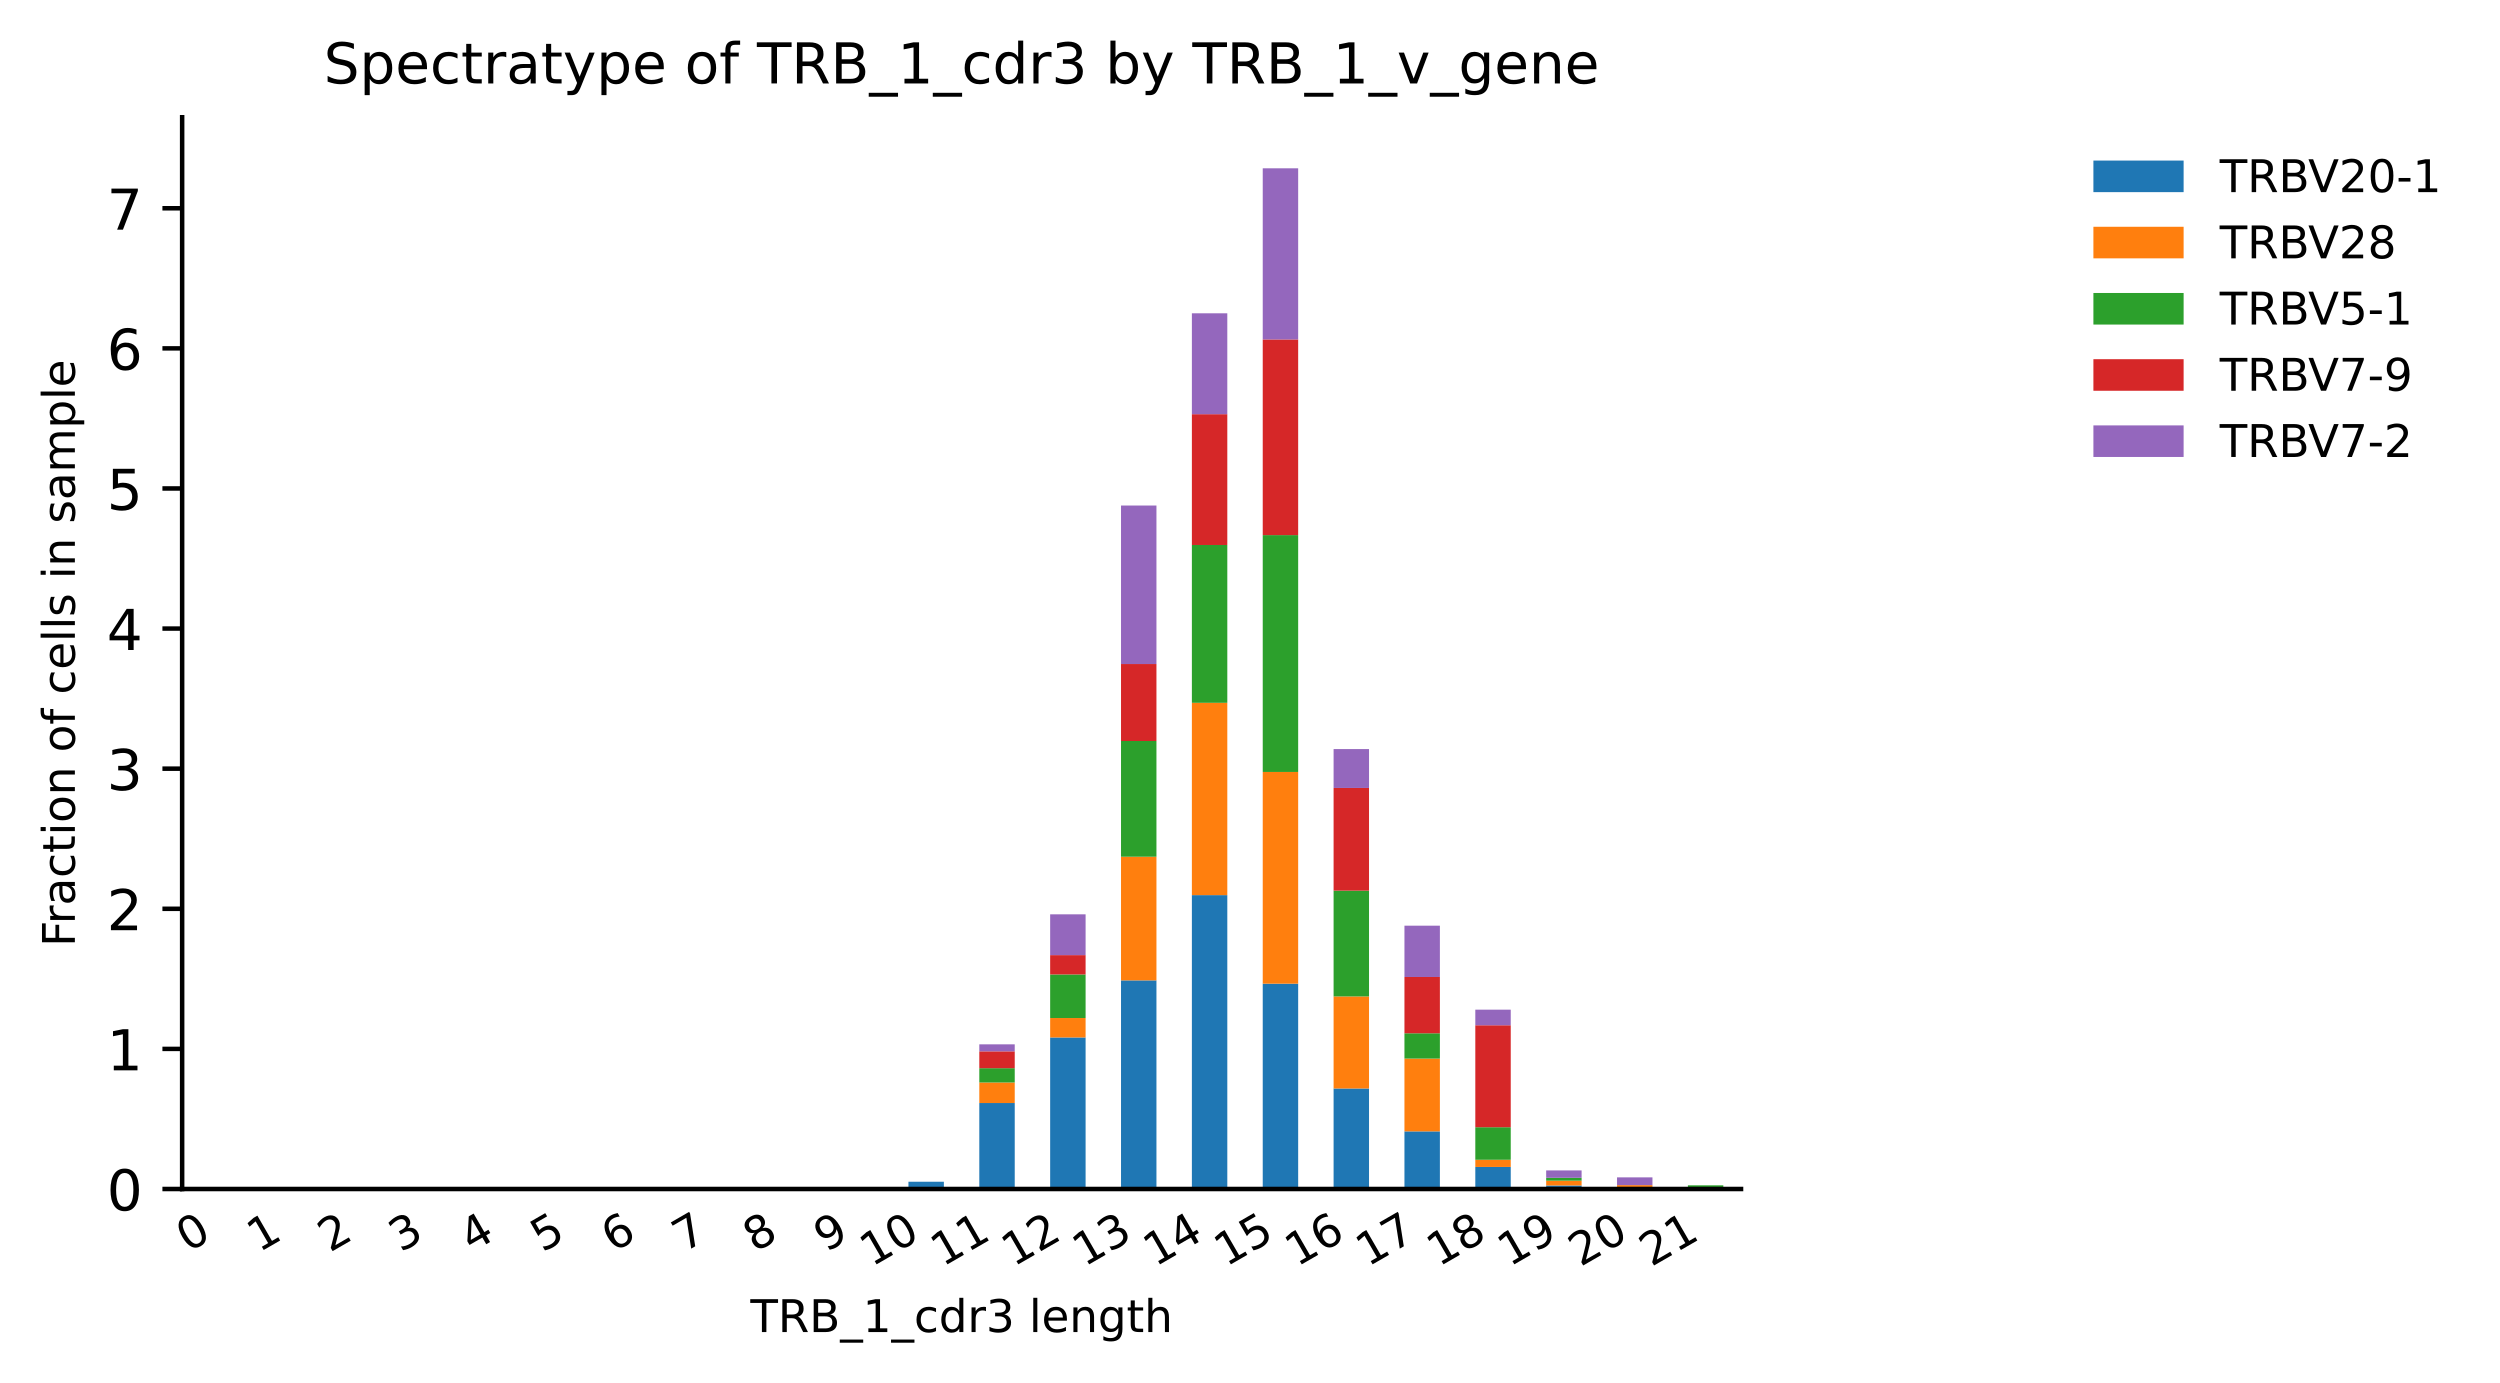 <?xml version="1.0" encoding="utf-8" standalone="no"?>
<!DOCTYPE svg PUBLIC "-//W3C//DTD SVG 1.1//EN"
  "http://www.w3.org/Graphics/SVG/1.1/DTD/svg11.dtd">
<!-- Created with matplotlib (https://matplotlib.org/) -->
<svg height="245.339pt" version="1.1" viewBox="0 0 443.394 245.339" width="443.394pt" xmlns="http://www.w3.org/2000/svg" xmlns:xlink="http://www.w3.org/1999/xlink">
 <defs>
  <style type="text/css">
*{stroke-linecap:butt;stroke-linejoin:round;}
  </style>
 </defs>
 <g id="figure_1">
  <g id="patch_1">
   <path d="M 0 245.339 
L 443.394 245.339 
L 443.394 0 
L 0 0 
z
" style="fill:#ffffff;"/>
  </g>
  <g id="axes_1">
   <g id="patch_2">
    <path d="M 32.305 210.878 
L 308.785 210.878 
L 308.785 20.798 
L 32.305 20.798 
z
" style="fill:#ffffff;"/>
   </g>
   <g id="patch_3">
    <path clip-path="url(#pd4ba8b1c80)" d="M 35.447 210.878 
L 41.73 210.878 
L 41.73 210.878 
L 35.447 210.878 
z
" style="fill:#1f77b4;"/>
   </g>
   <g id="patch_4">
    <path clip-path="url(#pd4ba8b1c80)" d="M 48.014 210.878 
L 54.298 210.878 
L 54.298 210.878 
L 48.014 210.878 
z
" style="fill:#1f77b4;"/>
   </g>
   <g id="patch_5">
    <path clip-path="url(#pd4ba8b1c80)" d="M 60.581 210.878 
L 66.865 210.878 
L 66.865 210.878 
L 60.581 210.878 
z
" style="fill:#1f77b4;"/>
   </g>
   <g id="patch_6">
    <path clip-path="url(#pd4ba8b1c80)" d="M 73.149 210.878 
L 79.432 210.878 
L 79.432 210.878 
L 73.149 210.878 
z
" style="fill:#1f77b4;"/>
   </g>
   <g id="patch_7">
    <path clip-path="url(#pd4ba8b1c80)" d="M 85.716 210.878 
L 92 210.878 
L 92 210.878 
L 85.716 210.878 
z
" style="fill:#1f77b4;"/>
   </g>
   <g id="patch_8">
    <path clip-path="url(#pd4ba8b1c80)" d="M 98.283 210.878 
L 104.567 210.878 
L 104.567 210.878 
L 98.283 210.878 
z
" style="fill:#1f77b4;"/>
   </g>
   <g id="patch_9">
    <path clip-path="url(#pd4ba8b1c80)" d="M 110.85 210.878 
L 117.134 210.878 
L 117.134 210.878 
L 110.85 210.878 
z
" style="fill:#1f77b4;"/>
   </g>
   <g id="patch_10">
    <path clip-path="url(#pd4ba8b1c80)" d="M 123.418 210.878 
L 129.701 210.878 
L 129.701 210.878 
L 123.418 210.878 
z
" style="fill:#1f77b4;"/>
   </g>
   <g id="patch_11">
    <path clip-path="url(#pd4ba8b1c80)" d="M 135.985 210.878 
L 142.269 210.878 
L 142.269 210.878 
L 135.985 210.878 
z
" style="fill:#1f77b4;"/>
   </g>
   <g id="patch_12">
    <path clip-path="url(#pd4ba8b1c80)" d="M 148.552 210.878 
L 154.836 210.878 
L 154.836 210.878 
L 148.552 210.878 
z
" style="fill:#1f77b4;"/>
   </g>
   <g id="patch_13">
    <path clip-path="url(#pd4ba8b1c80)" d="M 161.12 210.878 
L 167.403 210.878 
L 167.403 209.59 
L 161.12 209.59 
z
" style="fill:#1f77b4;"/>
   </g>
   <g id="patch_14">
    <path clip-path="url(#pd4ba8b1c80)" d="M 173.687 210.878 
L 179.97 210.878 
L 179.97 195.63 
L 173.687 195.63 
z
" style="fill:#1f77b4;"/>
   </g>
   <g id="patch_15">
    <path clip-path="url(#pd4ba8b1c80)" d="M 186.254 210.878 
L 192.538 210.878 
L 192.538 184 
L 186.254 184 
z
" style="fill:#1f77b4;"/>
   </g>
   <g id="patch_16">
    <path clip-path="url(#pd4ba8b1c80)" d="M 198.821 210.878 
L 205.105 210.878 
L 205.105 173.877 
L 198.821 173.877 
z
" style="fill:#1f77b4;"/>
   </g>
   <g id="patch_17">
    <path clip-path="url(#pd4ba8b1c80)" d="M 211.389 210.878 
L 217.672 210.878 
L 217.672 158.757 
L 211.389 158.757 
z
" style="fill:#1f77b4;"/>
   </g>
   <g id="patch_18">
    <path clip-path="url(#pd4ba8b1c80)" d="M 223.956 210.878 
L 230.24 210.878 
L 230.24 174.464 
L 223.956 174.464 
z
" style="fill:#1f77b4;"/>
   </g>
   <g id="patch_19">
    <path clip-path="url(#pd4ba8b1c80)" d="M 236.523 210.878 
L 242.807 210.878 
L 242.807 193.052 
L 236.523 193.052 
z
" style="fill:#1f77b4;"/>
   </g>
   <g id="patch_20">
    <path clip-path="url(#pd4ba8b1c80)" d="M 249.09 210.878 
L 255.374 210.878 
L 255.374 200.658 
L 249.09 200.658 
z
" style="fill:#1f77b4;"/>
   </g>
   <g id="patch_21">
    <path clip-path="url(#pd4ba8b1c80)" d="M 261.658 210.878 
L 267.941 210.878 
L 267.941 206.967 
L 261.658 206.967 
z
" style="fill:#1f77b4;"/>
   </g>
   <g id="patch_22">
    <path clip-path="url(#pd4ba8b1c80)" d="M 274.225 210.878 
L 280.509 210.878 
L 280.509 210.257 
L 274.225 210.257 
z
" style="fill:#1f77b4;"/>
   </g>
   <g id="patch_23">
    <path clip-path="url(#pd4ba8b1c80)" d="M 286.792 210.878 
L 293.076 210.878 
L 293.076 210.878 
L 286.792 210.878 
z
" style="fill:#1f77b4;"/>
   </g>
   <g id="patch_24">
    <path clip-path="url(#pd4ba8b1c80)" d="M 299.36 210.878 
L 305.643 210.878 
L 305.643 210.878 
L 299.36 210.878 
z
" style="fill:#1f77b4;"/>
   </g>
   <g id="patch_25">
    <path clip-path="url(#pd4ba8b1c80)" d="M 35.447 210.878 
L 41.73 210.878 
L 41.73 210.878 
L 35.447 210.878 
z
" style="fill:#ff7f0e;"/>
   </g>
   <g id="patch_26">
    <path clip-path="url(#pd4ba8b1c80)" d="M 48.014 210.878 
L 54.298 210.878 
L 54.298 210.878 
L 48.014 210.878 
z
" style="fill:#ff7f0e;"/>
   </g>
   <g id="patch_27">
    <path clip-path="url(#pd4ba8b1c80)" d="M 60.581 210.878 
L 66.865 210.878 
L 66.865 210.878 
L 60.581 210.878 
z
" style="fill:#ff7f0e;"/>
   </g>
   <g id="patch_28">
    <path clip-path="url(#pd4ba8b1c80)" d="M 73.149 210.878 
L 79.432 210.878 
L 79.432 210.878 
L 73.149 210.878 
z
" style="fill:#ff7f0e;"/>
   </g>
   <g id="patch_29">
    <path clip-path="url(#pd4ba8b1c80)" d="M 85.716 210.878 
L 92 210.878 
L 92 210.878 
L 85.716 210.878 
z
" style="fill:#ff7f0e;"/>
   </g>
   <g id="patch_30">
    <path clip-path="url(#pd4ba8b1c80)" d="M 98.283 210.878 
L 104.567 210.878 
L 104.567 210.878 
L 98.283 210.878 
z
" style="fill:#ff7f0e;"/>
   </g>
   <g id="patch_31">
    <path clip-path="url(#pd4ba8b1c80)" d="M 110.85 210.878 
L 117.134 210.878 
L 117.134 210.878 
L 110.85 210.878 
z
" style="fill:#ff7f0e;"/>
   </g>
   <g id="patch_32">
    <path clip-path="url(#pd4ba8b1c80)" d="M 123.418 210.878 
L 129.701 210.878 
L 129.701 210.878 
L 123.418 210.878 
z
" style="fill:#ff7f0e;"/>
   </g>
   <g id="patch_33">
    <path clip-path="url(#pd4ba8b1c80)" d="M 135.985 210.878 
L 142.269 210.878 
L 142.269 210.878 
L 135.985 210.878 
z
" style="fill:#ff7f0e;"/>
   </g>
   <g id="patch_34">
    <path clip-path="url(#pd4ba8b1c80)" d="M 148.552 210.878 
L 154.836 210.878 
L 154.836 210.878 
L 148.552 210.878 
z
" style="fill:#ff7f0e;"/>
   </g>
   <g id="patch_35">
    <path clip-path="url(#pd4ba8b1c80)" d="M 161.12 210.878 
L 167.403 210.878 
L 167.403 210.878 
L 161.12 210.878 
z
" style="fill:#ff7f0e;"/>
   </g>
   <g id="patch_36">
    <path clip-path="url(#pd4ba8b1c80)" d="M 173.687 195.63 
L 179.97 195.63 
L 179.97 191.988 
L 173.687 191.988 
z
" style="fill:#ff7f0e;"/>
   </g>
   <g id="patch_37">
    <path clip-path="url(#pd4ba8b1c80)" d="M 186.254 184 
L 192.538 184 
L 192.538 180.553 
L 186.254 180.553 
z
" style="fill:#ff7f0e;"/>
   </g>
   <g id="patch_38">
    <path clip-path="url(#pd4ba8b1c80)" d="M 198.821 173.877 
L 205.105 173.877 
L 205.105 151.945 
L 198.821 151.945 
z
" style="fill:#ff7f0e;"/>
   </g>
   <g id="patch_39">
    <path clip-path="url(#pd4ba8b1c80)" d="M 211.389 158.757 
L 217.672 158.757 
L 217.672 124.648 
L 211.389 124.648 
z
" style="fill:#ff7f0e;"/>
   </g>
   <g id="patch_40">
    <path clip-path="url(#pd4ba8b1c80)" d="M 223.956 174.464 
L 230.24 174.464 
L 230.24 136.911 
L 223.956 136.911 
z
" style="fill:#ff7f0e;"/>
   </g>
   <g id="patch_41">
    <path clip-path="url(#pd4ba8b1c80)" d="M 236.523 193.052 
L 242.807 193.052 
L 242.807 176.724 
L 236.523 176.724 
z
" style="fill:#ff7f0e;"/>
   </g>
   <g id="patch_42">
    <path clip-path="url(#pd4ba8b1c80)" d="M 249.09 200.658 
L 255.374 200.658 
L 255.374 187.746 
L 249.09 187.746 
z
" style="fill:#ff7f0e;"/>
   </g>
   <g id="patch_43">
    <path clip-path="url(#pd4ba8b1c80)" d="M 261.658 206.967 
L 267.941 206.967 
L 267.941 205.692 
L 261.658 205.692 
z
" style="fill:#ff7f0e;"/>
   </g>
   <g id="patch_44">
    <path clip-path="url(#pd4ba8b1c80)" d="M 274.225 210.257 
L 280.509 210.257 
L 280.509 209.4 
L 274.225 209.4 
z
" style="fill:#ff7f0e;"/>
   </g>
   <g id="patch_45">
    <path clip-path="url(#pd4ba8b1c80)" d="M 286.792 210.878 
L 293.076 210.878 
L 293.076 210.188 
L 286.792 210.188 
z
" style="fill:#ff7f0e;"/>
   </g>
   <g id="patch_46">
    <path clip-path="url(#pd4ba8b1c80)" d="M 299.36 210.878 
L 305.643 210.878 
L 305.643 210.878 
L 299.36 210.878 
z
" style="fill:#ff7f0e;"/>
   </g>
   <g id="patch_47">
    <path clip-path="url(#pd4ba8b1c80)" d="M 35.447 210.878 
L 41.73 210.878 
L 41.73 210.878 
L 35.447 210.878 
z
" style="fill:#2ca02c;"/>
   </g>
   <g id="patch_48">
    <path clip-path="url(#pd4ba8b1c80)" d="M 48.014 210.878 
L 54.298 210.878 
L 54.298 210.878 
L 48.014 210.878 
z
" style="fill:#2ca02c;"/>
   </g>
   <g id="patch_49">
    <path clip-path="url(#pd4ba8b1c80)" d="M 60.581 210.878 
L 66.865 210.878 
L 66.865 210.878 
L 60.581 210.878 
z
" style="fill:#2ca02c;"/>
   </g>
   <g id="patch_50">
    <path clip-path="url(#pd4ba8b1c80)" d="M 73.149 210.878 
L 79.432 210.878 
L 79.432 210.878 
L 73.149 210.878 
z
" style="fill:#2ca02c;"/>
   </g>
   <g id="patch_51">
    <path clip-path="url(#pd4ba8b1c80)" d="M 85.716 210.878 
L 92 210.878 
L 92 210.878 
L 85.716 210.878 
z
" style="fill:#2ca02c;"/>
   </g>
   <g id="patch_52">
    <path clip-path="url(#pd4ba8b1c80)" d="M 98.283 210.878 
L 104.567 210.878 
L 104.567 210.878 
L 98.283 210.878 
z
" style="fill:#2ca02c;"/>
   </g>
   <g id="patch_53">
    <path clip-path="url(#pd4ba8b1c80)" d="M 110.85 210.878 
L 117.134 210.878 
L 117.134 210.878 
L 110.85 210.878 
z
" style="fill:#2ca02c;"/>
   </g>
   <g id="patch_54">
    <path clip-path="url(#pd4ba8b1c80)" d="M 123.418 210.878 
L 129.701 210.878 
L 129.701 210.878 
L 123.418 210.878 
z
" style="fill:#2ca02c;"/>
   </g>
   <g id="patch_55">
    <path clip-path="url(#pd4ba8b1c80)" d="M 135.985 210.878 
L 142.269 210.878 
L 142.269 210.878 
L 135.985 210.878 
z
" style="fill:#2ca02c;"/>
   </g>
   <g id="patch_56">
    <path clip-path="url(#pd4ba8b1c80)" d="M 148.552 210.878 
L 154.836 210.878 
L 154.836 210.878 
L 148.552 210.878 
z
" style="fill:#2ca02c;"/>
   </g>
   <g id="patch_57">
    <path clip-path="url(#pd4ba8b1c80)" d="M 161.12 210.878 
L 167.403 210.878 
L 167.403 210.878 
L 161.12 210.878 
z
" style="fill:#2ca02c;"/>
   </g>
   <g id="patch_58">
    <path clip-path="url(#pd4ba8b1c80)" d="M 173.687 191.988 
L 179.97 191.988 
L 179.97 189.452 
L 173.687 189.452 
z
" style="fill:#2ca02c;"/>
   </g>
   <g id="patch_59">
    <path clip-path="url(#pd4ba8b1c80)" d="M 186.254 180.553 
L 192.538 180.553 
L 192.538 172.826 
L 186.254 172.826 
z
" style="fill:#2ca02c;"/>
   </g>
   <g id="patch_60">
    <path clip-path="url(#pd4ba8b1c80)" d="M 198.821 151.945 
L 205.105 151.945 
L 205.105 131.421 
L 198.821 131.421 
z
" style="fill:#2ca02c;"/>
   </g>
   <g id="patch_61">
    <path clip-path="url(#pd4ba8b1c80)" d="M 211.389 124.648 
L 217.672 124.648 
L 217.672 96.658 
L 211.389 96.658 
z
" style="fill:#2ca02c;"/>
   </g>
   <g id="patch_62">
    <path clip-path="url(#pd4ba8b1c80)" d="M 223.956 136.911 
L 230.24 136.911 
L 230.24 94.906 
L 223.956 94.906 
z
" style="fill:#2ca02c;"/>
   </g>
   <g id="patch_63">
    <path clip-path="url(#pd4ba8b1c80)" d="M 236.523 176.724 
L 242.807 176.724 
L 242.807 157.963 
L 236.523 157.963 
z
" style="fill:#2ca02c;"/>
   </g>
   <g id="patch_64">
    <path clip-path="url(#pd4ba8b1c80)" d="M 249.09 187.746 
L 255.374 187.746 
L 255.374 183.261 
L 249.09 183.261 
z
" style="fill:#2ca02c;"/>
   </g>
   <g id="patch_65">
    <path clip-path="url(#pd4ba8b1c80)" d="M 261.658 205.692 
L 267.941 205.692 
L 267.941 199.922 
L 261.658 199.922 
z
" style="fill:#2ca02c;"/>
   </g>
   <g id="patch_66">
    <path clip-path="url(#pd4ba8b1c80)" d="M 274.225 209.4 
L 280.509 209.4 
L 280.509 208.893 
L 274.225 208.893 
z
" style="fill:#2ca02c;"/>
   </g>
   <g id="patch_67">
    <path clip-path="url(#pd4ba8b1c80)" d="M 286.792 210.878 
L 293.076 210.878 
L 293.076 210.878 
L 286.792 210.878 
z
" style="fill:#2ca02c;"/>
   </g>
   <g id="patch_68">
    <path clip-path="url(#pd4ba8b1c80)" d="M 299.36 210.878 
L 305.643 210.878 
L 305.643 210.225 
L 299.36 210.225 
z
" style="fill:#2ca02c;"/>
   </g>
   <g id="patch_69">
    <path clip-path="url(#pd4ba8b1c80)" d="M 35.447 210.878 
L 41.73 210.878 
L 41.73 210.878 
L 35.447 210.878 
z
" style="fill:#d62728;"/>
   </g>
   <g id="patch_70">
    <path clip-path="url(#pd4ba8b1c80)" d="M 48.014 210.878 
L 54.298 210.878 
L 54.298 210.878 
L 48.014 210.878 
z
" style="fill:#d62728;"/>
   </g>
   <g id="patch_71">
    <path clip-path="url(#pd4ba8b1c80)" d="M 60.581 210.878 
L 66.865 210.878 
L 66.865 210.878 
L 60.581 210.878 
z
" style="fill:#d62728;"/>
   </g>
   <g id="patch_72">
    <path clip-path="url(#pd4ba8b1c80)" d="M 73.149 210.878 
L 79.432 210.878 
L 79.432 210.878 
L 73.149 210.878 
z
" style="fill:#d62728;"/>
   </g>
   <g id="patch_73">
    <path clip-path="url(#pd4ba8b1c80)" d="M 85.716 210.878 
L 92 210.878 
L 92 210.878 
L 85.716 210.878 
z
" style="fill:#d62728;"/>
   </g>
   <g id="patch_74">
    <path clip-path="url(#pd4ba8b1c80)" d="M 98.283 210.878 
L 104.567 210.878 
L 104.567 210.878 
L 98.283 210.878 
z
" style="fill:#d62728;"/>
   </g>
   <g id="patch_75">
    <path clip-path="url(#pd4ba8b1c80)" d="M 110.85 210.878 
L 117.134 210.878 
L 117.134 210.878 
L 110.85 210.878 
z
" style="fill:#d62728;"/>
   </g>
   <g id="patch_76">
    <path clip-path="url(#pd4ba8b1c80)" d="M 123.418 210.878 
L 129.701 210.878 
L 129.701 210.878 
L 123.418 210.878 
z
" style="fill:#d62728;"/>
   </g>
   <g id="patch_77">
    <path clip-path="url(#pd4ba8b1c80)" d="M 135.985 210.878 
L 142.269 210.878 
L 142.269 210.878 
L 135.985 210.878 
z
" style="fill:#d62728;"/>
   </g>
   <g id="patch_78">
    <path clip-path="url(#pd4ba8b1c80)" d="M 148.552 210.878 
L 154.836 210.878 
L 154.836 210.878 
L 148.552 210.878 
z
" style="fill:#d62728;"/>
   </g>
   <g id="patch_79">
    <path clip-path="url(#pd4ba8b1c80)" d="M 161.12 210.878 
L 167.403 210.878 
L 167.403 210.878 
L 161.12 210.878 
z
" style="fill:#d62728;"/>
   </g>
   <g id="patch_80">
    <path clip-path="url(#pd4ba8b1c80)" d="M 173.687 189.452 
L 179.97 189.452 
L 179.97 186.464 
L 173.687 186.464 
z
" style="fill:#d62728;"/>
   </g>
   <g id="patch_81">
    <path clip-path="url(#pd4ba8b1c80)" d="M 186.254 172.826 
L 192.538 172.826 
L 192.538 169.399 
L 186.254 169.399 
z
" style="fill:#d62728;"/>
   </g>
   <g id="patch_82">
    <path clip-path="url(#pd4ba8b1c80)" d="M 198.821 131.421 
L 205.105 131.421 
L 205.105 117.771 
L 198.821 117.771 
z
" style="fill:#d62728;"/>
   </g>
   <g id="patch_83">
    <path clip-path="url(#pd4ba8b1c80)" d="M 211.389 96.658 
L 217.672 96.658 
L 217.672 73.459 
L 211.389 73.459 
z
" style="fill:#d62728;"/>
   </g>
   <g id="patch_84">
    <path clip-path="url(#pd4ba8b1c80)" d="M 223.956 94.906 
L 230.24 94.906 
L 230.24 60.2 
L 223.956 60.2 
z
" style="fill:#d62728;"/>
   </g>
   <g id="patch_85">
    <path clip-path="url(#pd4ba8b1c80)" d="M 236.523 157.963 
L 242.807 157.963 
L 242.807 139.75 
L 236.523 139.75 
z
" style="fill:#d62728;"/>
   </g>
   <g id="patch_86">
    <path clip-path="url(#pd4ba8b1c80)" d="M 249.09 183.261 
L 255.374 183.261 
L 255.374 173.276 
L 249.09 173.276 
z
" style="fill:#d62728;"/>
   </g>
   <g id="patch_87">
    <path clip-path="url(#pd4ba8b1c80)" d="M 261.658 199.922 
L 267.941 199.922 
L 267.941 181.838 
L 261.658 181.838 
z
" style="fill:#d62728;"/>
   </g>
   <g id="patch_88">
    <path clip-path="url(#pd4ba8b1c80)" d="M 274.225 210.878 
L 280.509 210.878 
L 280.509 210.878 
L 274.225 210.878 
z
" style="fill:#d62728;"/>
   </g>
   <g id="patch_89">
    <path clip-path="url(#pd4ba8b1c80)" d="M 286.792 210.878 
L 293.076 210.878 
L 293.076 210.878 
L 286.792 210.878 
z
" style="fill:#d62728;"/>
   </g>
   <g id="patch_90">
    <path clip-path="url(#pd4ba8b1c80)" d="M 299.36 210.878 
L 305.643 210.878 
L 305.643 210.878 
L 299.36 210.878 
z
" style="fill:#d62728;"/>
   </g>
   <g id="patch_91">
    <path clip-path="url(#pd4ba8b1c80)" d="M 35.447 210.878 
L 41.73 210.878 
L 41.73 210.878 
L 35.447 210.878 
z
" style="fill:#9467bd;"/>
   </g>
   <g id="patch_92">
    <path clip-path="url(#pd4ba8b1c80)" d="M 48.014 210.878 
L 54.298 210.878 
L 54.298 210.878 
L 48.014 210.878 
z
" style="fill:#9467bd;"/>
   </g>
   <g id="patch_93">
    <path clip-path="url(#pd4ba8b1c80)" d="M 60.581 210.878 
L 66.865 210.878 
L 66.865 210.878 
L 60.581 210.878 
z
" style="fill:#9467bd;"/>
   </g>
   <g id="patch_94">
    <path clip-path="url(#pd4ba8b1c80)" d="M 73.149 210.878 
L 79.432 210.878 
L 79.432 210.878 
L 73.149 210.878 
z
" style="fill:#9467bd;"/>
   </g>
   <g id="patch_95">
    <path clip-path="url(#pd4ba8b1c80)" d="M 85.716 210.878 
L 92 210.878 
L 92 210.878 
L 85.716 210.878 
z
" style="fill:#9467bd;"/>
   </g>
   <g id="patch_96">
    <path clip-path="url(#pd4ba8b1c80)" d="M 98.283 210.878 
L 104.567 210.878 
L 104.567 210.878 
L 98.283 210.878 
z
" style="fill:#9467bd;"/>
   </g>
   <g id="patch_97">
    <path clip-path="url(#pd4ba8b1c80)" d="M 110.85 210.878 
L 117.134 210.878 
L 117.134 210.878 
L 110.85 210.878 
z
" style="fill:#9467bd;"/>
   </g>
   <g id="patch_98">
    <path clip-path="url(#pd4ba8b1c80)" d="M 123.418 210.878 
L 129.701 210.878 
L 129.701 210.878 
L 123.418 210.878 
z
" style="fill:#9467bd;"/>
   </g>
   <g id="patch_99">
    <path clip-path="url(#pd4ba8b1c80)" d="M 135.985 210.878 
L 142.269 210.878 
L 142.269 210.878 
L 135.985 210.878 
z
" style="fill:#9467bd;"/>
   </g>
   <g id="patch_100">
    <path clip-path="url(#pd4ba8b1c80)" d="M 148.552 210.878 
L 154.836 210.878 
L 154.836 210.878 
L 148.552 210.878 
z
" style="fill:#9467bd;"/>
   </g>
   <g id="patch_101">
    <path clip-path="url(#pd4ba8b1c80)" d="M 161.12 210.878 
L 167.403 210.878 
L 167.403 210.878 
L 161.12 210.878 
z
" style="fill:#9467bd;"/>
   </g>
   <g id="patch_102">
    <path clip-path="url(#pd4ba8b1c80)" d="M 173.687 186.464 
L 179.97 186.464 
L 179.97 185.221 
L 173.687 185.221 
z
" style="fill:#9467bd;"/>
   </g>
   <g id="patch_103">
    <path clip-path="url(#pd4ba8b1c80)" d="M 186.254 169.399 
L 192.538 169.399 
L 192.538 162.163 
L 186.254 162.163 
z
" style="fill:#9467bd;"/>
   </g>
   <g id="patch_104">
    <path clip-path="url(#pd4ba8b1c80)" d="M 198.821 117.771 
L 205.105 117.771 
L 205.105 89.659 
L 198.821 89.659 
z
" style="fill:#9467bd;"/>
   </g>
   <g id="patch_105">
    <path clip-path="url(#pd4ba8b1c80)" d="M 211.389 73.459 
L 217.672 73.459 
L 217.672 55.566 
L 211.389 55.566 
z
" style="fill:#9467bd;"/>
   </g>
   <g id="patch_106">
    <path clip-path="url(#pd4ba8b1c80)" d="M 223.956 60.2 
L 230.24 60.2 
L 230.24 29.85 
L 223.956 29.85 
z
" style="fill:#9467bd;"/>
   </g>
   <g id="patch_107">
    <path clip-path="url(#pd4ba8b1c80)" d="M 236.523 139.75 
L 242.807 139.75 
L 242.807 132.853 
L 236.523 132.853 
z
" style="fill:#9467bd;"/>
   </g>
   <g id="patch_108">
    <path clip-path="url(#pd4ba8b1c80)" d="M 249.09 173.276 
L 255.374 173.276 
L 255.374 164.176 
L 249.09 164.176 
z
" style="fill:#9467bd;"/>
   </g>
   <g id="patch_109">
    <path clip-path="url(#pd4ba8b1c80)" d="M 261.658 181.838 
L 267.941 181.838 
L 267.941 179.072 
L 261.658 179.072 
z
" style="fill:#9467bd;"/>
   </g>
   <g id="patch_110">
    <path clip-path="url(#pd4ba8b1c80)" d="M 274.225 208.893 
L 280.509 208.893 
L 280.509 207.582 
L 274.225 207.582 
z
" style="fill:#9467bd;"/>
   </g>
   <g id="patch_111">
    <path clip-path="url(#pd4ba8b1c80)" d="M 286.792 210.188 
L 293.076 210.188 
L 293.076 208.814 
L 286.792 208.814 
z
" style="fill:#9467bd;"/>
   </g>
   <g id="patch_112">
    <path clip-path="url(#pd4ba8b1c80)" d="M 299.36 210.878 
L 305.643 210.878 
L 305.643 210.878 
L 299.36 210.878 
z
" style="fill:#9467bd;"/>
   </g>
   <g id="matplotlib.axis_1">
    <g id="xtick_1">
     <g id="line2d_1"/>
     <g id="text_1">
      <!-- 0 -->
      <defs>
       <path d="M 31.781 66.406 
Q 24.172 66.406 20.328 58.906 
Q 16.5 51.422 16.5 36.375 
Q 16.5 21.391 20.328 13.891 
Q 24.172 6.391 31.781 6.391 
Q 39.453 6.391 43.281 13.891 
Q 47.125 21.391 47.125 36.375 
Q 47.125 51.422 43.281 58.906 
Q 39.453 66.406 31.781 66.406 
z
M 31.781 74.219 
Q 44.047 74.219 50.516 64.516 
Q 56.984 54.828 56.984 36.375 
Q 56.984 17.969 50.516 8.266 
Q 44.047 -1.422 31.781 -1.422 
Q 19.531 -1.422 13.062 8.266 
Q 6.594 17.969 6.594 36.375 
Q 6.594 54.828 13.062 64.516 
Q 19.531 74.219 31.781 74.219 
z
" id="DejaVuSans-48"/>
      </defs>
      <g transform="translate(33.349 222.188)rotate(-30)scale(0.08 -0.08)">
       <use xlink:href="#DejaVuSans-48"/>
      </g>
     </g>
    </g>
    <g id="xtick_2">
     <g id="line2d_2"/>
     <g id="text_2">
      <!-- 1 -->
      <defs>
       <path d="M 12.406 8.297 
L 28.516 8.297 
L 28.516 63.922 
L 10.984 60.406 
L 10.984 69.391 
L 28.422 72.906 
L 38.281 72.906 
L 38.281 8.297 
L 54.391 8.297 
L 54.391 0 
L 12.406 0 
z
" id="DejaVuSans-49"/>
      </defs>
      <g transform="translate(45.916 222.188)rotate(-30)scale(0.08 -0.08)">
       <use xlink:href="#DejaVuSans-49"/>
      </g>
     </g>
    </g>
    <g id="xtick_3">
     <g id="line2d_3"/>
     <g id="text_3">
      <!-- 2 -->
      <defs>
       <path d="M 19.188 8.297 
L 53.609 8.297 
L 53.609 0 
L 7.328 0 
L 7.328 8.297 
Q 12.938 14.109 22.625 23.891 
Q 32.328 33.688 34.812 36.531 
Q 39.547 41.844 41.422 45.531 
Q 43.312 49.219 43.312 52.781 
Q 43.312 58.594 39.234 62.25 
Q 35.156 65.922 28.609 65.922 
Q 23.969 65.922 18.812 64.312 
Q 13.672 62.703 7.812 59.422 
L 7.812 69.391 
Q 13.766 71.781 18.938 73 
Q 24.125 74.219 28.422 74.219 
Q 39.75 74.219 46.484 68.547 
Q 53.219 62.891 53.219 53.422 
Q 53.219 48.922 51.531 44.891 
Q 49.859 40.875 45.406 35.406 
Q 44.188 33.984 37.641 27.219 
Q 31.109 20.453 19.188 8.297 
z
" id="DejaVuSans-50"/>
      </defs>
      <g transform="translate(58.483 222.188)rotate(-30)scale(0.08 -0.08)">
       <use xlink:href="#DejaVuSans-50"/>
      </g>
     </g>
    </g>
    <g id="xtick_4">
     <g id="line2d_4"/>
     <g id="text_4">
      <!-- 3 -->
      <defs>
       <path d="M 40.578 39.312 
Q 47.656 37.797 51.625 33 
Q 55.609 28.219 55.609 21.188 
Q 55.609 10.406 48.188 4.484 
Q 40.766 -1.422 27.094 -1.422 
Q 22.516 -1.422 17.656 -0.516 
Q 12.797 0.391 7.625 2.203 
L 7.625 11.719 
Q 11.719 9.328 16.594 8.109 
Q 21.484 6.891 26.812 6.891 
Q 36.078 6.891 40.938 10.547 
Q 45.797 14.203 45.797 21.188 
Q 45.797 27.641 41.281 31.266 
Q 36.766 34.906 28.719 34.906 
L 20.219 34.906 
L 20.219 43.016 
L 29.109 43.016 
Q 36.375 43.016 40.234 45.922 
Q 44.094 48.828 44.094 54.297 
Q 44.094 59.906 40.109 62.906 
Q 36.141 65.922 28.719 65.922 
Q 24.656 65.922 20.016 65.031 
Q 15.375 64.156 9.812 62.312 
L 9.812 71.094 
Q 15.438 72.656 20.344 73.438 
Q 25.25 74.219 29.594 74.219 
Q 40.828 74.219 47.359 69.109 
Q 53.906 64.016 53.906 55.328 
Q 53.906 49.266 50.438 45.094 
Q 46.969 40.922 40.578 39.312 
z
" id="DejaVuSans-51"/>
      </defs>
      <g transform="translate(71.051 222.188)rotate(-30)scale(0.08 -0.08)">
       <use xlink:href="#DejaVuSans-51"/>
      </g>
     </g>
    </g>
    <g id="xtick_5">
     <g id="line2d_5"/>
     <g id="text_5">
      <!-- 4 -->
      <defs>
       <path d="M 37.797 64.312 
L 12.891 25.391 
L 37.797 25.391 
z
M 35.203 72.906 
L 47.609 72.906 
L 47.609 25.391 
L 58.016 25.391 
L 58.016 17.188 
L 47.609 17.188 
L 47.609 0 
L 37.797 0 
L 37.797 17.188 
L 4.891 17.188 
L 4.891 26.703 
z
" id="DejaVuSans-52"/>
      </defs>
      <g transform="translate(83.618 222.188)rotate(-30)scale(0.08 -0.08)">
       <use xlink:href="#DejaVuSans-52"/>
      </g>
     </g>
    </g>
    <g id="xtick_6">
     <g id="line2d_6"/>
     <g id="text_6">
      <!-- 5 -->
      <defs>
       <path d="M 10.797 72.906 
L 49.516 72.906 
L 49.516 64.594 
L 19.828 64.594 
L 19.828 46.734 
Q 21.969 47.469 24.109 47.828 
Q 26.266 48.188 28.422 48.188 
Q 40.625 48.188 47.75 41.5 
Q 54.891 34.812 54.891 23.391 
Q 54.891 11.625 47.562 5.094 
Q 40.234 -1.422 26.906 -1.422 
Q 22.312 -1.422 17.547 -0.641 
Q 12.797 0.141 7.719 1.703 
L 7.719 11.625 
Q 12.109 9.234 16.797 8.062 
Q 21.484 6.891 26.703 6.891 
Q 35.156 6.891 40.078 11.328 
Q 45.016 15.766 45.016 23.391 
Q 45.016 31 40.078 35.438 
Q 35.156 39.891 26.703 39.891 
Q 22.75 39.891 18.812 39.016 
Q 14.891 38.141 10.797 36.281 
z
" id="DejaVuSans-53"/>
      </defs>
      <g transform="translate(96.185 222.188)rotate(-30)scale(0.08 -0.08)">
       <use xlink:href="#DejaVuSans-53"/>
      </g>
     </g>
    </g>
    <g id="xtick_7">
     <g id="line2d_7"/>
     <g id="text_7">
      <!-- 6 -->
      <defs>
       <path d="M 33.016 40.375 
Q 26.375 40.375 22.484 35.828 
Q 18.609 31.297 18.609 23.391 
Q 18.609 15.531 22.484 10.953 
Q 26.375 6.391 33.016 6.391 
Q 39.656 6.391 43.531 10.953 
Q 47.406 15.531 47.406 23.391 
Q 47.406 31.297 43.531 35.828 
Q 39.656 40.375 33.016 40.375 
z
M 52.594 71.297 
L 52.594 62.312 
Q 48.875 64.062 45.094 64.984 
Q 41.312 65.922 37.594 65.922 
Q 27.828 65.922 22.672 59.328 
Q 17.531 52.734 16.797 39.406 
Q 19.672 43.656 24.016 45.922 
Q 28.375 48.188 33.594 48.188 
Q 44.578 48.188 50.953 41.516 
Q 57.328 34.859 57.328 23.391 
Q 57.328 12.156 50.688 5.359 
Q 44.047 -1.422 33.016 -1.422 
Q 20.359 -1.422 13.672 8.266 
Q 6.984 17.969 6.984 36.375 
Q 6.984 53.656 15.188 63.938 
Q 23.391 74.219 37.203 74.219 
Q 40.922 74.219 44.703 73.484 
Q 48.484 72.75 52.594 71.297 
z
" id="DejaVuSans-54"/>
      </defs>
      <g transform="translate(108.752 222.188)rotate(-30)scale(0.08 -0.08)">
       <use xlink:href="#DejaVuSans-54"/>
      </g>
     </g>
    </g>
    <g id="xtick_8">
     <g id="line2d_8"/>
     <g id="text_8">
      <!-- 7 -->
      <defs>
       <path d="M 8.203 72.906 
L 55.078 72.906 
L 55.078 68.703 
L 28.609 0 
L 18.312 0 
L 43.219 64.594 
L 8.203 64.594 
z
" id="DejaVuSans-55"/>
      </defs>
      <g transform="translate(121.32 222.188)rotate(-30)scale(0.08 -0.08)">
       <use xlink:href="#DejaVuSans-55"/>
      </g>
     </g>
    </g>
    <g id="xtick_9">
     <g id="line2d_9"/>
     <g id="text_9">
      <!-- 8 -->
      <defs>
       <path d="M 31.781 34.625 
Q 24.75 34.625 20.719 30.859 
Q 16.703 27.094 16.703 20.516 
Q 16.703 13.922 20.719 10.156 
Q 24.75 6.391 31.781 6.391 
Q 38.812 6.391 42.859 10.172 
Q 46.922 13.969 46.922 20.516 
Q 46.922 27.094 42.891 30.859 
Q 38.875 34.625 31.781 34.625 
z
M 21.922 38.812 
Q 15.578 40.375 12.031 44.719 
Q 8.5 49.078 8.5 55.328 
Q 8.5 64.062 14.719 69.141 
Q 20.953 74.219 31.781 74.219 
Q 42.672 74.219 48.875 69.141 
Q 55.078 64.062 55.078 55.328 
Q 55.078 49.078 51.531 44.719 
Q 48 40.375 41.703 38.812 
Q 48.828 37.156 52.797 32.312 
Q 56.781 27.484 56.781 20.516 
Q 56.781 9.906 50.312 4.234 
Q 43.844 -1.422 31.781 -1.422 
Q 19.734 -1.422 13.25 4.234 
Q 6.781 9.906 6.781 20.516 
Q 6.781 27.484 10.781 32.312 
Q 14.797 37.156 21.922 38.812 
z
M 18.312 54.391 
Q 18.312 48.734 21.844 45.562 
Q 25.391 42.391 31.781 42.391 
Q 38.141 42.391 41.719 45.562 
Q 45.312 48.734 45.312 54.391 
Q 45.312 60.062 41.719 63.234 
Q 38.141 66.406 31.781 66.406 
Q 25.391 66.406 21.844 63.234 
Q 18.312 60.062 18.312 54.391 
z
" id="DejaVuSans-56"/>
      </defs>
      <g transform="translate(133.887 222.188)rotate(-30)scale(0.08 -0.08)">
       <use xlink:href="#DejaVuSans-56"/>
      </g>
     </g>
    </g>
    <g id="xtick_10">
     <g id="line2d_10"/>
     <g id="text_10">
      <!-- 9 -->
      <defs>
       <path d="M 10.984 1.516 
L 10.984 10.5 
Q 14.703 8.734 18.5 7.812 
Q 22.312 6.891 25.984 6.891 
Q 35.75 6.891 40.891 13.453 
Q 46.047 20.016 46.781 33.406 
Q 43.953 29.203 39.594 26.953 
Q 35.25 24.703 29.984 24.703 
Q 19.047 24.703 12.672 31.312 
Q 6.297 37.938 6.297 49.422 
Q 6.297 60.641 12.938 67.422 
Q 19.578 74.219 30.609 74.219 
Q 43.266 74.219 49.922 64.516 
Q 56.594 54.828 56.594 36.375 
Q 56.594 19.141 48.406 8.859 
Q 40.234 -1.422 26.422 -1.422 
Q 22.703 -1.422 18.891 -0.688 
Q 15.094 0.047 10.984 1.516 
z
M 30.609 32.422 
Q 37.25 32.422 41.125 36.953 
Q 45.016 41.5 45.016 49.422 
Q 45.016 57.281 41.125 61.844 
Q 37.25 66.406 30.609 66.406 
Q 23.969 66.406 20.094 61.844 
Q 16.219 57.281 16.219 49.422 
Q 16.219 41.5 20.094 36.953 
Q 23.969 32.422 30.609 32.422 
z
" id="DejaVuSans-57"/>
      </defs>
      <g transform="translate(146.454 222.188)rotate(-30)scale(0.08 -0.08)">
       <use xlink:href="#DejaVuSans-57"/>
      </g>
     </g>
    </g>
    <g id="xtick_11">
     <g id="line2d_11"/>
     <g id="text_11">
      <!-- 10 -->
      <g transform="translate(154.613 224.733)rotate(-30)scale(0.08 -0.08)">
       <use xlink:href="#DejaVuSans-49"/>
       <use x="63.623" xlink:href="#DejaVuSans-48"/>
      </g>
     </g>
    </g>
    <g id="xtick_12">
     <g id="line2d_12"/>
     <g id="text_12">
      <!-- 11 -->
      <g transform="translate(167.181 224.733)rotate(-30)scale(0.08 -0.08)">
       <use xlink:href="#DejaVuSans-49"/>
       <use x="63.623" xlink:href="#DejaVuSans-49"/>
      </g>
     </g>
    </g>
    <g id="xtick_13">
     <g id="line2d_13"/>
     <g id="text_13">
      <!-- 12 -->
      <g transform="translate(179.748 224.733)rotate(-30)scale(0.08 -0.08)">
       <use xlink:href="#DejaVuSans-49"/>
       <use x="63.623" xlink:href="#DejaVuSans-50"/>
      </g>
     </g>
    </g>
    <g id="xtick_14">
     <g id="line2d_14"/>
     <g id="text_14">
      <!-- 13 -->
      <g transform="translate(192.315 224.733)rotate(-30)scale(0.08 -0.08)">
       <use xlink:href="#DejaVuSans-49"/>
       <use x="63.623" xlink:href="#DejaVuSans-51"/>
      </g>
     </g>
    </g>
    <g id="xtick_15">
     <g id="line2d_15"/>
     <g id="text_15">
      <!-- 14 -->
      <g transform="translate(204.882 224.733)rotate(-30)scale(0.08 -0.08)">
       <use xlink:href="#DejaVuSans-49"/>
       <use x="63.623" xlink:href="#DejaVuSans-52"/>
      </g>
     </g>
    </g>
    <g id="xtick_16">
     <g id="line2d_16"/>
     <g id="text_16">
      <!-- 15 -->
      <g transform="translate(217.45 224.733)rotate(-30)scale(0.08 -0.08)">
       <use xlink:href="#DejaVuSans-49"/>
       <use x="63.623" xlink:href="#DejaVuSans-53"/>
      </g>
     </g>
    </g>
    <g id="xtick_17">
     <g id="line2d_17"/>
     <g id="text_17">
      <!-- 16 -->
      <g transform="translate(230.017 224.733)rotate(-30)scale(0.08 -0.08)">
       <use xlink:href="#DejaVuSans-49"/>
       <use x="63.623" xlink:href="#DejaVuSans-54"/>
      </g>
     </g>
    </g>
    <g id="xtick_18">
     <g id="line2d_18"/>
     <g id="text_18">
      <!-- 17 -->
      <g transform="translate(242.584 224.733)rotate(-30)scale(0.08 -0.08)">
       <use xlink:href="#DejaVuSans-49"/>
       <use x="63.623" xlink:href="#DejaVuSans-55"/>
      </g>
     </g>
    </g>
    <g id="xtick_19">
     <g id="line2d_19"/>
     <g id="text_19">
      <!-- 18 -->
      <g transform="translate(255.152 224.733)rotate(-30)scale(0.08 -0.08)">
       <use xlink:href="#DejaVuSans-49"/>
       <use x="63.623" xlink:href="#DejaVuSans-56"/>
      </g>
     </g>
    </g>
    <g id="xtick_20">
     <g id="line2d_20"/>
     <g id="text_20">
      <!-- 19 -->
      <g transform="translate(267.719 224.733)rotate(-30)scale(0.08 -0.08)">
       <use xlink:href="#DejaVuSans-49"/>
       <use x="63.623" xlink:href="#DejaVuSans-57"/>
      </g>
     </g>
    </g>
    <g id="xtick_21">
     <g id="line2d_21"/>
     <g id="text_21">
      <!-- 20 -->
      <g transform="translate(280.286 224.733)rotate(-30)scale(0.08 -0.08)">
       <use xlink:href="#DejaVuSans-50"/>
       <use x="63.623" xlink:href="#DejaVuSans-48"/>
      </g>
     </g>
    </g>
    <g id="xtick_22">
     <g id="line2d_22"/>
     <g id="text_22">
      <!-- 21 -->
      <g transform="translate(292.853 224.733)rotate(-30)scale(0.08 -0.08)">
       <use xlink:href="#DejaVuSans-50"/>
       <use x="63.623" xlink:href="#DejaVuSans-49"/>
      </g>
     </g>
    </g>
    <g id="text_23">
     <!-- TRB_1_cdr3 length -->
     <defs>
      <path d="M -0.297 72.906 
L 61.375 72.906 
L 61.375 64.594 
L 35.5 64.594 
L 35.5 0 
L 25.594 0 
L 25.594 64.594 
L -0.297 64.594 
z
" id="DejaVuSans-84"/>
      <path d="M 44.391 34.188 
Q 47.562 33.109 50.562 29.594 
Q 53.562 26.078 56.594 19.922 
L 66.609 0 
L 56 0 
L 46.688 18.703 
Q 43.062 26.031 39.672 28.422 
Q 36.281 30.812 30.422 30.812 
L 19.672 30.812 
L 19.672 0 
L 9.812 0 
L 9.812 72.906 
L 32.078 72.906 
Q 44.578 72.906 50.734 67.672 
Q 56.891 62.453 56.891 51.906 
Q 56.891 45.016 53.688 40.469 
Q 50.484 35.938 44.391 34.188 
z
M 19.672 64.797 
L 19.672 38.922 
L 32.078 38.922 
Q 39.203 38.922 42.844 42.219 
Q 46.484 45.516 46.484 51.906 
Q 46.484 58.297 42.844 61.547 
Q 39.203 64.797 32.078 64.797 
z
" id="DejaVuSans-82"/>
      <path d="M 19.672 34.812 
L 19.672 8.109 
L 35.5 8.109 
Q 43.453 8.109 47.281 11.406 
Q 51.125 14.703 51.125 21.484 
Q 51.125 28.328 47.281 31.562 
Q 43.453 34.812 35.5 34.812 
z
M 19.672 64.797 
L 19.672 42.828 
L 34.281 42.828 
Q 41.5 42.828 45.031 45.531 
Q 48.578 48.25 48.578 53.812 
Q 48.578 59.328 45.031 62.062 
Q 41.5 64.797 34.281 64.797 
z
M 9.812 72.906 
L 35.016 72.906 
Q 46.297 72.906 52.391 68.219 
Q 58.5 63.531 58.5 54.891 
Q 58.5 48.188 55.375 44.234 
Q 52.25 40.281 46.188 39.312 
Q 53.469 37.75 57.5 32.781 
Q 61.531 27.828 61.531 20.406 
Q 61.531 10.641 54.891 5.312 
Q 48.25 0 35.984 0 
L 9.812 0 
z
" id="DejaVuSans-66"/>
      <path d="M 50.984 -16.609 
L 50.984 -23.578 
L -0.984 -23.578 
L -0.984 -16.609 
z
" id="DejaVuSans-95"/>
      <path d="M 48.781 52.594 
L 48.781 44.188 
Q 44.969 46.297 41.141 47.344 
Q 37.312 48.391 33.406 48.391 
Q 24.656 48.391 19.812 42.844 
Q 14.984 37.312 14.984 27.297 
Q 14.984 17.281 19.812 11.734 
Q 24.656 6.203 33.406 6.203 
Q 37.312 6.203 41.141 7.25 
Q 44.969 8.297 48.781 10.406 
L 48.781 2.094 
Q 45.016 0.344 40.984 -0.531 
Q 36.969 -1.422 32.422 -1.422 
Q 20.062 -1.422 12.781 6.344 
Q 5.516 14.109 5.516 27.297 
Q 5.516 40.672 12.859 48.328 
Q 20.219 56 33.016 56 
Q 37.156 56 41.109 55.141 
Q 45.062 54.297 48.781 52.594 
z
" id="DejaVuSans-99"/>
      <path d="M 45.406 46.391 
L 45.406 75.984 
L 54.391 75.984 
L 54.391 0 
L 45.406 0 
L 45.406 8.203 
Q 42.578 3.328 38.25 0.953 
Q 33.938 -1.422 27.875 -1.422 
Q 17.969 -1.422 11.734 6.484 
Q 5.516 14.406 5.516 27.297 
Q 5.516 40.188 11.734 48.094 
Q 17.969 56 27.875 56 
Q 33.938 56 38.25 53.625 
Q 42.578 51.266 45.406 46.391 
z
M 14.797 27.297 
Q 14.797 17.391 18.875 11.75 
Q 22.953 6.109 30.078 6.109 
Q 37.203 6.109 41.297 11.75 
Q 45.406 17.391 45.406 27.297 
Q 45.406 37.203 41.297 42.844 
Q 37.203 48.484 30.078 48.484 
Q 22.953 48.484 18.875 42.844 
Q 14.797 37.203 14.797 27.297 
z
" id="DejaVuSans-100"/>
      <path d="M 41.109 46.297 
Q 39.594 47.172 37.812 47.578 
Q 36.031 48 33.891 48 
Q 26.266 48 22.188 43.047 
Q 18.109 38.094 18.109 28.812 
L 18.109 0 
L 9.078 0 
L 9.078 54.688 
L 18.109 54.688 
L 18.109 46.188 
Q 20.953 51.172 25.484 53.578 
Q 30.031 56 36.531 56 
Q 37.453 56 38.578 55.875 
Q 39.703 55.766 41.062 55.516 
z
" id="DejaVuSans-114"/>
      <path id="DejaVuSans-32"/>
      <path d="M 9.422 75.984 
L 18.406 75.984 
L 18.406 0 
L 9.422 0 
z
" id="DejaVuSans-108"/>
      <path d="M 56.203 29.594 
L 56.203 25.203 
L 14.891 25.203 
Q 15.484 15.922 20.484 11.062 
Q 25.484 6.203 34.422 6.203 
Q 39.594 6.203 44.453 7.469 
Q 49.312 8.734 54.109 11.281 
L 54.109 2.781 
Q 49.266 0.734 44.188 -0.344 
Q 39.109 -1.422 33.891 -1.422 
Q 20.797 -1.422 13.156 6.188 
Q 5.516 13.812 5.516 26.812 
Q 5.516 40.234 12.766 48.109 
Q 20.016 56 32.328 56 
Q 43.359 56 49.781 48.891 
Q 56.203 41.797 56.203 29.594 
z
M 47.219 32.234 
Q 47.125 39.594 43.094 43.984 
Q 39.062 48.391 32.422 48.391 
Q 24.906 48.391 20.391 44.141 
Q 15.875 39.891 15.188 32.172 
z
" id="DejaVuSans-101"/>
      <path d="M 54.891 33.016 
L 54.891 0 
L 45.906 0 
L 45.906 32.719 
Q 45.906 40.484 42.875 44.328 
Q 39.844 48.188 33.797 48.188 
Q 26.516 48.188 22.312 43.547 
Q 18.109 38.922 18.109 30.906 
L 18.109 0 
L 9.078 0 
L 9.078 54.688 
L 18.109 54.688 
L 18.109 46.188 
Q 21.344 51.125 25.703 53.562 
Q 30.078 56 35.797 56 
Q 45.219 56 50.047 50.172 
Q 54.891 44.344 54.891 33.016 
z
" id="DejaVuSans-110"/>
      <path d="M 45.406 27.984 
Q 45.406 37.75 41.375 43.109 
Q 37.359 48.484 30.078 48.484 
Q 22.859 48.484 18.828 43.109 
Q 14.797 37.75 14.797 27.984 
Q 14.797 18.266 18.828 12.891 
Q 22.859 7.516 30.078 7.516 
Q 37.359 7.516 41.375 12.891 
Q 45.406 18.266 45.406 27.984 
z
M 54.391 6.781 
Q 54.391 -7.172 48.188 -13.984 
Q 42 -20.797 29.203 -20.797 
Q 24.469 -20.797 20.266 -20.094 
Q 16.062 -19.391 12.109 -17.922 
L 12.109 -9.188 
Q 16.062 -11.328 19.922 -12.344 
Q 23.781 -13.375 27.781 -13.375 
Q 36.625 -13.375 41.016 -8.766 
Q 45.406 -4.156 45.406 5.172 
L 45.406 9.625 
Q 42.625 4.781 38.281 2.391 
Q 33.938 0 27.875 0 
Q 17.828 0 11.672 7.656 
Q 5.516 15.328 5.516 27.984 
Q 5.516 40.672 11.672 48.328 
Q 17.828 56 27.875 56 
Q 33.938 56 38.281 53.609 
Q 42.625 51.219 45.406 46.391 
L 45.406 54.688 
L 54.391 54.688 
z
" id="DejaVuSans-103"/>
      <path d="M 18.312 70.219 
L 18.312 54.688 
L 36.812 54.688 
L 36.812 47.703 
L 18.312 47.703 
L 18.312 18.016 
Q 18.312 11.328 20.141 9.422 
Q 21.969 7.516 27.594 7.516 
L 36.812 7.516 
L 36.812 0 
L 27.594 0 
Q 17.188 0 13.234 3.875 
Q 9.281 7.766 9.281 18.016 
L 9.281 47.703 
L 2.688 47.703 
L 2.688 54.688 
L 9.281 54.688 
L 9.281 70.219 
z
" id="DejaVuSans-116"/>
      <path d="M 54.891 33.016 
L 54.891 0 
L 45.906 0 
L 45.906 32.719 
Q 45.906 40.484 42.875 44.328 
Q 39.844 48.188 33.797 48.188 
Q 26.516 48.188 22.312 43.547 
Q 18.109 38.922 18.109 30.906 
L 18.109 0 
L 9.078 0 
L 9.078 75.984 
L 18.109 75.984 
L 18.109 46.188 
Q 21.344 51.125 25.703 53.562 
Q 30.078 56 35.797 56 
Q 45.219 56 50.047 50.172 
Q 54.891 44.344 54.891 33.016 
z
" id="DejaVuSans-104"/>
     </defs>
     <g transform="translate(133.084 236.252)scale(0.08 -0.08)">
      <use xlink:href="#DejaVuSans-84"/>
      <use x="61.084" xlink:href="#DejaVuSans-82"/>
      <use x="130.566" xlink:href="#DejaVuSans-66"/>
      <use x="199.17" xlink:href="#DejaVuSans-95"/>
      <use x="249.17" xlink:href="#DejaVuSans-49"/>
      <use x="312.793" xlink:href="#DejaVuSans-95"/>
      <use x="362.793" xlink:href="#DejaVuSans-99"/>
      <use x="417.773" xlink:href="#DejaVuSans-100"/>
      <use x="481.25" xlink:href="#DejaVuSans-114"/>
      <use x="522.363" xlink:href="#DejaVuSans-51"/>
      <use x="585.986" xlink:href="#DejaVuSans-32"/>
      <use x="617.773" xlink:href="#DejaVuSans-108"/>
      <use x="645.557" xlink:href="#DejaVuSans-101"/>
      <use x="707.08" xlink:href="#DejaVuSans-110"/>
      <use x="770.459" xlink:href="#DejaVuSans-103"/>
      <use x="833.936" xlink:href="#DejaVuSans-116"/>
      <use x="873.145" xlink:href="#DejaVuSans-104"/>
     </g>
    </g>
   </g>
   <g id="matplotlib.axis_2">
    <g id="ytick_1">
     <g id="line2d_23">
      <defs>
       <path d="M 0 0 
L -3.5 0 
" id="m84ff5e2bf2" style="stroke:#000000;stroke-width:0.8;"/>
      </defs>
      <g>
       <use style="stroke:#000000;stroke-width:0.8;" x="32.305" xlink:href="#m84ff5e2bf2" y="210.878"/>
      </g>
     </g>
     <g id="text_24">
      <!-- 0 -->
      <g transform="translate(18.942 214.678)scale(0.1 -0.1)">
       <use xlink:href="#DejaVuSans-48"/>
      </g>
     </g>
    </g>
    <g id="ytick_2">
     <g id="line2d_24">
      <g>
       <use style="stroke:#000000;stroke-width:0.8;" x="32.305" xlink:href="#m84ff5e2bf2" y="186.029"/>
      </g>
     </g>
     <g id="text_25">
      <!-- 1 -->
      <g transform="translate(18.942 189.829)scale(0.1 -0.1)">
       <use xlink:href="#DejaVuSans-49"/>
      </g>
     </g>
    </g>
    <g id="ytick_3">
     <g id="line2d_25">
      <g>
       <use style="stroke:#000000;stroke-width:0.8;" x="32.305" xlink:href="#m84ff5e2bf2" y="161.18"/>
      </g>
     </g>
     <g id="text_26">
      <!-- 2 -->
      <g transform="translate(18.942 164.98)scale(0.1 -0.1)">
       <use xlink:href="#DejaVuSans-50"/>
      </g>
     </g>
    </g>
    <g id="ytick_4">
     <g id="line2d_26">
      <g>
       <use style="stroke:#000000;stroke-width:0.8;" x="32.305" xlink:href="#m84ff5e2bf2" y="136.331"/>
      </g>
     </g>
     <g id="text_27">
      <!-- 3 -->
      <g transform="translate(18.942 140.131)scale(0.1 -0.1)">
       <use xlink:href="#DejaVuSans-51"/>
      </g>
     </g>
    </g>
    <g id="ytick_5">
     <g id="line2d_27">
      <g>
       <use style="stroke:#000000;stroke-width:0.8;" x="32.305" xlink:href="#m84ff5e2bf2" y="111.483"/>
      </g>
     </g>
     <g id="text_28">
      <!-- 4 -->
      <g transform="translate(18.942 115.282)scale(0.1 -0.1)">
       <use xlink:href="#DejaVuSans-52"/>
      </g>
     </g>
    </g>
    <g id="ytick_6">
     <g id="line2d_28">
      <g>
       <use style="stroke:#000000;stroke-width:0.8;" x="32.305" xlink:href="#m84ff5e2bf2" y="86.634"/>
      </g>
     </g>
     <g id="text_29">
      <!-- 5 -->
      <g transform="translate(18.942 90.433)scale(0.1 -0.1)">
       <use xlink:href="#DejaVuSans-53"/>
      </g>
     </g>
    </g>
    <g id="ytick_7">
     <g id="line2d_29">
      <g>
       <use style="stroke:#000000;stroke-width:0.8;" x="32.305" xlink:href="#m84ff5e2bf2" y="61.785"/>
      </g>
     </g>
     <g id="text_30">
      <!-- 6 -->
      <g transform="translate(18.942 65.584)scale(0.1 -0.1)">
       <use xlink:href="#DejaVuSans-54"/>
      </g>
     </g>
    </g>
    <g id="ytick_8">
     <g id="line2d_30">
      <g>
       <use style="stroke:#000000;stroke-width:0.8;" x="32.305" xlink:href="#m84ff5e2bf2" y="36.936"/>
      </g>
     </g>
     <g id="text_31">
      <!-- 7 -->
      <g transform="translate(18.942 40.735)scale(0.1 -0.1)">
       <use xlink:href="#DejaVuSans-55"/>
      </g>
     </g>
    </g>
    <g id="text_32">
     <!-- Fraction of cells in sample -->
     <defs>
      <path d="M 9.812 72.906 
L 51.703 72.906 
L 51.703 64.594 
L 19.672 64.594 
L 19.672 43.109 
L 48.578 43.109 
L 48.578 34.812 
L 19.672 34.812 
L 19.672 0 
L 9.812 0 
z
" id="DejaVuSans-70"/>
      <path d="M 34.281 27.484 
Q 23.391 27.484 19.188 25 
Q 14.984 22.516 14.984 16.5 
Q 14.984 11.719 18.141 8.906 
Q 21.297 6.109 26.703 6.109 
Q 34.188 6.109 38.703 11.406 
Q 43.219 16.703 43.219 25.484 
L 43.219 27.484 
z
M 52.203 31.203 
L 52.203 0 
L 43.219 0 
L 43.219 8.297 
Q 40.141 3.328 35.547 0.953 
Q 30.953 -1.422 24.312 -1.422 
Q 15.922 -1.422 10.953 3.297 
Q 6 8.016 6 15.922 
Q 6 25.141 12.172 29.828 
Q 18.359 34.516 30.609 34.516 
L 43.219 34.516 
L 43.219 35.406 
Q 43.219 41.609 39.141 45 
Q 35.062 48.391 27.688 48.391 
Q 23 48.391 18.547 47.266 
Q 14.109 46.141 10.016 43.891 
L 10.016 52.203 
Q 14.938 54.109 19.578 55.047 
Q 24.219 56 28.609 56 
Q 40.484 56 46.344 49.844 
Q 52.203 43.703 52.203 31.203 
z
" id="DejaVuSans-97"/>
      <path d="M 9.422 54.688 
L 18.406 54.688 
L 18.406 0 
L 9.422 0 
z
M 9.422 75.984 
L 18.406 75.984 
L 18.406 64.594 
L 9.422 64.594 
z
" id="DejaVuSans-105"/>
      <path d="M 30.609 48.391 
Q 23.391 48.391 19.188 42.75 
Q 14.984 37.109 14.984 27.297 
Q 14.984 17.484 19.156 11.844 
Q 23.344 6.203 30.609 6.203 
Q 37.797 6.203 41.984 11.859 
Q 46.188 17.531 46.188 27.297 
Q 46.188 37.016 41.984 42.703 
Q 37.797 48.391 30.609 48.391 
z
M 30.609 56 
Q 42.328 56 49.016 48.375 
Q 55.719 40.766 55.719 27.297 
Q 55.719 13.875 49.016 6.219 
Q 42.328 -1.422 30.609 -1.422 
Q 18.844 -1.422 12.172 6.219 
Q 5.516 13.875 5.516 27.297 
Q 5.516 40.766 12.172 48.375 
Q 18.844 56 30.609 56 
z
" id="DejaVuSans-111"/>
      <path d="M 37.109 75.984 
L 37.109 68.5 
L 28.516 68.5 
Q 23.688 68.5 21.797 66.547 
Q 19.922 64.594 19.922 59.516 
L 19.922 54.688 
L 34.719 54.688 
L 34.719 47.703 
L 19.922 47.703 
L 19.922 0 
L 10.891 0 
L 10.891 47.703 
L 2.297 47.703 
L 2.297 54.688 
L 10.891 54.688 
L 10.891 58.5 
Q 10.891 67.625 15.141 71.797 
Q 19.391 75.984 28.609 75.984 
z
" id="DejaVuSans-102"/>
      <path d="M 44.281 53.078 
L 44.281 44.578 
Q 40.484 46.531 36.375 47.5 
Q 32.281 48.484 27.875 48.484 
Q 21.188 48.484 17.844 46.438 
Q 14.5 44.391 14.5 40.281 
Q 14.5 37.156 16.891 35.375 
Q 19.281 33.594 26.516 31.984 
L 29.594 31.297 
Q 39.156 29.25 43.188 25.516 
Q 47.219 21.781 47.219 15.094 
Q 47.219 7.469 41.188 3.016 
Q 35.156 -1.422 24.609 -1.422 
Q 20.219 -1.422 15.453 -0.562 
Q 10.688 0.297 5.422 2 
L 5.422 11.281 
Q 10.406 8.688 15.234 7.391 
Q 20.062 6.109 24.812 6.109 
Q 31.156 6.109 34.562 8.281 
Q 37.984 10.453 37.984 14.406 
Q 37.984 18.062 35.516 20.016 
Q 33.062 21.969 24.703 23.781 
L 21.578 24.516 
Q 13.234 26.266 9.516 29.906 
Q 5.812 33.547 5.812 39.891 
Q 5.812 47.609 11.281 51.797 
Q 16.75 56 26.812 56 
Q 31.781 56 36.172 55.266 
Q 40.578 54.547 44.281 53.078 
z
" id="DejaVuSans-115"/>
      <path d="M 52 44.188 
Q 55.375 50.25 60.062 53.125 
Q 64.75 56 71.094 56 
Q 79.641 56 84.281 50.016 
Q 88.922 44.047 88.922 33.016 
L 88.922 0 
L 79.891 0 
L 79.891 32.719 
Q 79.891 40.578 77.094 44.375 
Q 74.312 48.188 68.609 48.188 
Q 61.625 48.188 57.562 43.547 
Q 53.516 38.922 53.516 30.906 
L 53.516 0 
L 44.484 0 
L 44.484 32.719 
Q 44.484 40.625 41.703 44.406 
Q 38.922 48.188 33.109 48.188 
Q 26.219 48.188 22.156 43.531 
Q 18.109 38.875 18.109 30.906 
L 18.109 0 
L 9.078 0 
L 9.078 54.688 
L 18.109 54.688 
L 18.109 46.188 
Q 21.188 51.219 25.484 53.609 
Q 29.781 56 35.688 56 
Q 41.656 56 45.828 52.969 
Q 50 49.953 52 44.188 
z
" id="DejaVuSans-109"/>
      <path d="M 18.109 8.203 
L 18.109 -20.797 
L 9.078 -20.797 
L 9.078 54.688 
L 18.109 54.688 
L 18.109 46.391 
Q 20.953 51.266 25.266 53.625 
Q 29.594 56 35.594 56 
Q 45.562 56 51.781 48.094 
Q 58.016 40.188 58.016 27.297 
Q 58.016 14.406 51.781 6.484 
Q 45.562 -1.422 35.594 -1.422 
Q 29.594 -1.422 25.266 0.953 
Q 20.953 3.328 18.109 8.203 
z
M 48.688 27.297 
Q 48.688 37.203 44.609 42.844 
Q 40.531 48.484 33.406 48.484 
Q 26.266 48.484 22.188 42.844 
Q 18.109 37.203 18.109 27.297 
Q 18.109 17.391 22.188 11.75 
Q 26.266 6.109 33.406 6.109 
Q 40.531 6.109 44.609 11.75 
Q 48.688 17.391 48.688 27.297 
z
" id="DejaVuSans-112"/>
     </defs>
     <g transform="translate(13.279 167.903)rotate(-90)scale(0.08 -0.08)">
      <use xlink:href="#DejaVuSans-70"/>
      <use x="50.27" xlink:href="#DejaVuSans-114"/>
      <use x="91.383" xlink:href="#DejaVuSans-97"/>
      <use x="152.662" xlink:href="#DejaVuSans-99"/>
      <use x="207.643" xlink:href="#DejaVuSans-116"/>
      <use x="246.852" xlink:href="#DejaVuSans-105"/>
      <use x="274.635" xlink:href="#DejaVuSans-111"/>
      <use x="335.816" xlink:href="#DejaVuSans-110"/>
      <use x="399.195" xlink:href="#DejaVuSans-32"/>
      <use x="430.982" xlink:href="#DejaVuSans-111"/>
      <use x="492.164" xlink:href="#DejaVuSans-102"/>
      <use x="527.369" xlink:href="#DejaVuSans-32"/>
      <use x="559.156" xlink:href="#DejaVuSans-99"/>
      <use x="614.137" xlink:href="#DejaVuSans-101"/>
      <use x="675.66" xlink:href="#DejaVuSans-108"/>
      <use x="703.443" xlink:href="#DejaVuSans-108"/>
      <use x="731.227" xlink:href="#DejaVuSans-115"/>
      <use x="783.326" xlink:href="#DejaVuSans-32"/>
      <use x="815.113" xlink:href="#DejaVuSans-105"/>
      <use x="842.896" xlink:href="#DejaVuSans-110"/>
      <use x="906.275" xlink:href="#DejaVuSans-32"/>
      <use x="938.062" xlink:href="#DejaVuSans-115"/>
      <use x="990.162" xlink:href="#DejaVuSans-97"/>
      <use x="1051.441" xlink:href="#DejaVuSans-109"/>
      <use x="1148.854" xlink:href="#DejaVuSans-112"/>
      <use x="1212.33" xlink:href="#DejaVuSans-108"/>
      <use x="1240.113" xlink:href="#DejaVuSans-101"/>
     </g>
    </g>
   </g>
   <g id="patch_113">
    <path d="M 32.305 210.878 
L 32.305 20.798 
" style="fill:none;stroke:#000000;stroke-linecap:square;stroke-linejoin:miter;stroke-width:0.8;"/>
   </g>
   <g id="patch_114">
    <path d="M 32.305 210.878 
L 308.785 210.878 
" style="fill:none;stroke:#000000;stroke-linecap:square;stroke-linejoin:miter;stroke-width:0.8;"/>
   </g>
   <g id="text_33">
    <!-- Spectratype of TRB_1_cdr3 by TRB_1_v_gene -->
    <defs>
     <path d="M 53.516 70.516 
L 53.516 60.891 
Q 47.906 63.578 42.922 64.891 
Q 37.938 66.219 33.297 66.219 
Q 25.25 66.219 20.875 63.094 
Q 16.5 59.969 16.5 54.203 
Q 16.5 49.359 19.406 46.891 
Q 22.312 44.438 30.422 42.922 
L 36.375 41.703 
Q 47.406 39.594 52.656 34.297 
Q 57.906 29 57.906 20.125 
Q 57.906 9.516 50.797 4.047 
Q 43.703 -1.422 29.984 -1.422 
Q 24.812 -1.422 18.969 -0.25 
Q 13.141 0.922 6.891 3.219 
L 6.891 13.375 
Q 12.891 10.016 18.656 8.297 
Q 24.422 6.594 29.984 6.594 
Q 38.422 6.594 43.016 9.906 
Q 47.609 13.234 47.609 19.391 
Q 47.609 24.75 44.312 27.781 
Q 41.016 30.812 33.5 32.328 
L 27.484 33.5 
Q 16.453 35.688 11.516 40.375 
Q 6.594 45.062 6.594 53.422 
Q 6.594 63.094 13.406 68.656 
Q 20.219 74.219 32.172 74.219 
Q 37.312 74.219 42.625 73.281 
Q 47.953 72.359 53.516 70.516 
z
" id="DejaVuSans-83"/>
     <path d="M 32.172 -5.078 
Q 28.375 -14.844 24.75 -17.812 
Q 21.141 -20.797 15.094 -20.797 
L 7.906 -20.797 
L 7.906 -13.281 
L 13.188 -13.281 
Q 16.891 -13.281 18.938 -11.516 
Q 21 -9.766 23.484 -3.219 
L 25.094 0.875 
L 2.984 54.688 
L 12.5 54.688 
L 29.594 11.922 
L 46.688 54.688 
L 56.203 54.688 
z
" id="DejaVuSans-121"/>
     <path d="M 48.688 27.297 
Q 48.688 37.203 44.609 42.844 
Q 40.531 48.484 33.406 48.484 
Q 26.266 48.484 22.188 42.844 
Q 18.109 37.203 18.109 27.297 
Q 18.109 17.391 22.188 11.75 
Q 26.266 6.109 33.406 6.109 
Q 40.531 6.109 44.609 11.75 
Q 48.688 17.391 48.688 27.297 
z
M 18.109 46.391 
Q 20.953 51.266 25.266 53.625 
Q 29.594 56 35.594 56 
Q 45.562 56 51.781 48.094 
Q 58.016 40.188 58.016 27.297 
Q 58.016 14.406 51.781 6.484 
Q 45.562 -1.422 35.594 -1.422 
Q 29.594 -1.422 25.266 0.953 
Q 20.953 3.328 18.109 8.203 
L 18.109 0 
L 9.078 0 
L 9.078 75.984 
L 18.109 75.984 
z
" id="DejaVuSans-98"/>
     <path d="M 2.984 54.688 
L 12.5 54.688 
L 29.594 8.797 
L 46.688 54.688 
L 56.203 54.688 
L 35.688 0 
L 23.484 0 
z
" id="DejaVuSans-118"/>
    </defs>
    <g transform="translate(57.416 14.798)scale(0.1 -0.1)">
     <use xlink:href="#DejaVuSans-83"/>
     <use x="63.477" xlink:href="#DejaVuSans-112"/>
     <use x="126.953" xlink:href="#DejaVuSans-101"/>
     <use x="188.477" xlink:href="#DejaVuSans-99"/>
     <use x="243.457" xlink:href="#DejaVuSans-116"/>
     <use x="282.666" xlink:href="#DejaVuSans-114"/>
     <use x="323.779" xlink:href="#DejaVuSans-97"/>
     <use x="385.059" xlink:href="#DejaVuSans-116"/>
     <use x="424.268" xlink:href="#DejaVuSans-121"/>
     <use x="483.447" xlink:href="#DejaVuSans-112"/>
     <use x="546.924" xlink:href="#DejaVuSans-101"/>
     <use x="608.447" xlink:href="#DejaVuSans-32"/>
     <use x="640.234" xlink:href="#DejaVuSans-111"/>
     <use x="701.416" xlink:href="#DejaVuSans-102"/>
     <use x="736.621" xlink:href="#DejaVuSans-32"/>
     <use x="768.408" xlink:href="#DejaVuSans-84"/>
     <use x="829.492" xlink:href="#DejaVuSans-82"/>
     <use x="898.975" xlink:href="#DejaVuSans-66"/>
     <use x="967.578" xlink:href="#DejaVuSans-95"/>
     <use x="1017.578" xlink:href="#DejaVuSans-49"/>
     <use x="1081.201" xlink:href="#DejaVuSans-95"/>
     <use x="1131.201" xlink:href="#DejaVuSans-99"/>
     <use x="1186.182" xlink:href="#DejaVuSans-100"/>
     <use x="1249.658" xlink:href="#DejaVuSans-114"/>
     <use x="1290.771" xlink:href="#DejaVuSans-51"/>
     <use x="1354.395" xlink:href="#DejaVuSans-32"/>
     <use x="1386.182" xlink:href="#DejaVuSans-98"/>
     <use x="1449.658" xlink:href="#DejaVuSans-121"/>
     <use x="1508.838" xlink:href="#DejaVuSans-32"/>
     <use x="1540.625" xlink:href="#DejaVuSans-84"/>
     <use x="1601.709" xlink:href="#DejaVuSans-82"/>
     <use x="1671.191" xlink:href="#DejaVuSans-66"/>
     <use x="1739.795" xlink:href="#DejaVuSans-95"/>
     <use x="1789.795" xlink:href="#DejaVuSans-49"/>
     <use x="1853.418" xlink:href="#DejaVuSans-95"/>
     <use x="1903.418" xlink:href="#DejaVuSans-118"/>
     <use x="1962.598" xlink:href="#DejaVuSans-95"/>
     <use x="2012.598" xlink:href="#DejaVuSans-103"/>
     <use x="2076.074" xlink:href="#DejaVuSans-101"/>
     <use x="2137.598" xlink:href="#DejaVuSans-110"/>
     <use x="2200.977" xlink:href="#DejaVuSans-101"/>
    </g>
   </g>
   <g id="legend_1">
    <g id="patch_115">
     <path d="M 371.281 34.077 
L 387.281 34.077 
L 387.281 28.477 
L 371.281 28.477 
z
" style="fill:#1f77b4;"/>
    </g>
    <g id="text_34">
     <!-- TRBV20-1 -->
     <defs>
      <path d="M 28.609 0 
L 0.781 72.906 
L 11.078 72.906 
L 34.188 11.531 
L 57.328 72.906 
L 67.578 72.906 
L 39.797 0 
z
" id="DejaVuSans-86"/>
      <path d="M 4.891 31.391 
L 31.203 31.391 
L 31.203 23.391 
L 4.891 23.391 
z
" id="DejaVuSans-45"/>
     </defs>
     <g transform="translate(393.681 34.077)scale(0.08 -0.08)">
      <use xlink:href="#DejaVuSans-84"/>
      <use x="61.084" xlink:href="#DejaVuSans-82"/>
      <use x="130.566" xlink:href="#DejaVuSans-66"/>
      <use x="196.045" xlink:href="#DejaVuSans-86"/>
      <use x="264.453" xlink:href="#DejaVuSans-50"/>
      <use x="328.076" xlink:href="#DejaVuSans-48"/>
      <use x="391.699" xlink:href="#DejaVuSans-45"/>
      <use x="427.783" xlink:href="#DejaVuSans-49"/>
     </g>
    </g>
    <g id="patch_116">
     <path d="M 371.281 45.82 
L 387.281 45.82 
L 387.281 40.22 
L 371.281 40.22 
z
" style="fill:#ff7f0e;"/>
    </g>
    <g id="text_35">
     <!-- TRBV28 -->
     <g transform="translate(393.681 45.82)scale(0.08 -0.08)">
      <use xlink:href="#DejaVuSans-84"/>
      <use x="61.084" xlink:href="#DejaVuSans-82"/>
      <use x="130.566" xlink:href="#DejaVuSans-66"/>
      <use x="196.045" xlink:href="#DejaVuSans-86"/>
      <use x="264.453" xlink:href="#DejaVuSans-50"/>
      <use x="328.076" xlink:href="#DejaVuSans-56"/>
     </g>
    </g>
    <g id="patch_117">
     <path d="M 371.281 57.562 
L 387.281 57.562 
L 387.281 51.962 
L 371.281 51.962 
z
" style="fill:#2ca02c;"/>
    </g>
    <g id="text_36">
     <!-- TRBV5-1 -->
     <g transform="translate(393.681 57.562)scale(0.08 -0.08)">
      <use xlink:href="#DejaVuSans-84"/>
      <use x="61.084" xlink:href="#DejaVuSans-82"/>
      <use x="130.566" xlink:href="#DejaVuSans-66"/>
      <use x="196.045" xlink:href="#DejaVuSans-86"/>
      <use x="264.453" xlink:href="#DejaVuSans-53"/>
      <use x="328.076" xlink:href="#DejaVuSans-45"/>
      <use x="364.16" xlink:href="#DejaVuSans-49"/>
     </g>
    </g>
    <g id="patch_118">
     <path d="M 371.281 69.305 
L 387.281 69.305 
L 387.281 63.705 
L 371.281 63.705 
z
" style="fill:#d62728;"/>
    </g>
    <g id="text_37">
     <!-- TRBV7-9 -->
     <g transform="translate(393.681 69.305)scale(0.08 -0.08)">
      <use xlink:href="#DejaVuSans-84"/>
      <use x="61.084" xlink:href="#DejaVuSans-82"/>
      <use x="130.566" xlink:href="#DejaVuSans-66"/>
      <use x="196.045" xlink:href="#DejaVuSans-86"/>
      <use x="264.453" xlink:href="#DejaVuSans-55"/>
      <use x="328.076" xlink:href="#DejaVuSans-45"/>
      <use x="364.16" xlink:href="#DejaVuSans-57"/>
     </g>
    </g>
    <g id="patch_119">
     <path d="M 371.281 81.047 
L 387.281 81.047 
L 387.281 75.447 
L 371.281 75.447 
z
" style="fill:#9467bd;"/>
    </g>
    <g id="text_38">
     <!-- TRBV7-2 -->
     <g transform="translate(393.681 81.047)scale(0.08 -0.08)">
      <use xlink:href="#DejaVuSans-84"/>
      <use x="61.084" xlink:href="#DejaVuSans-82"/>
      <use x="130.566" xlink:href="#DejaVuSans-66"/>
      <use x="196.045" xlink:href="#DejaVuSans-86"/>
      <use x="264.453" xlink:href="#DejaVuSans-55"/>
      <use x="328.076" xlink:href="#DejaVuSans-45"/>
      <use x="364.16" xlink:href="#DejaVuSans-50"/>
     </g>
    </g>
   </g>
  </g>
 </g>
 <defs>
  <clipPath id="pd4ba8b1c80">
   <rect height="190.08" width="276.48" x="32.305" y="20.798"/>
  </clipPath>
 </defs>
</svg>
